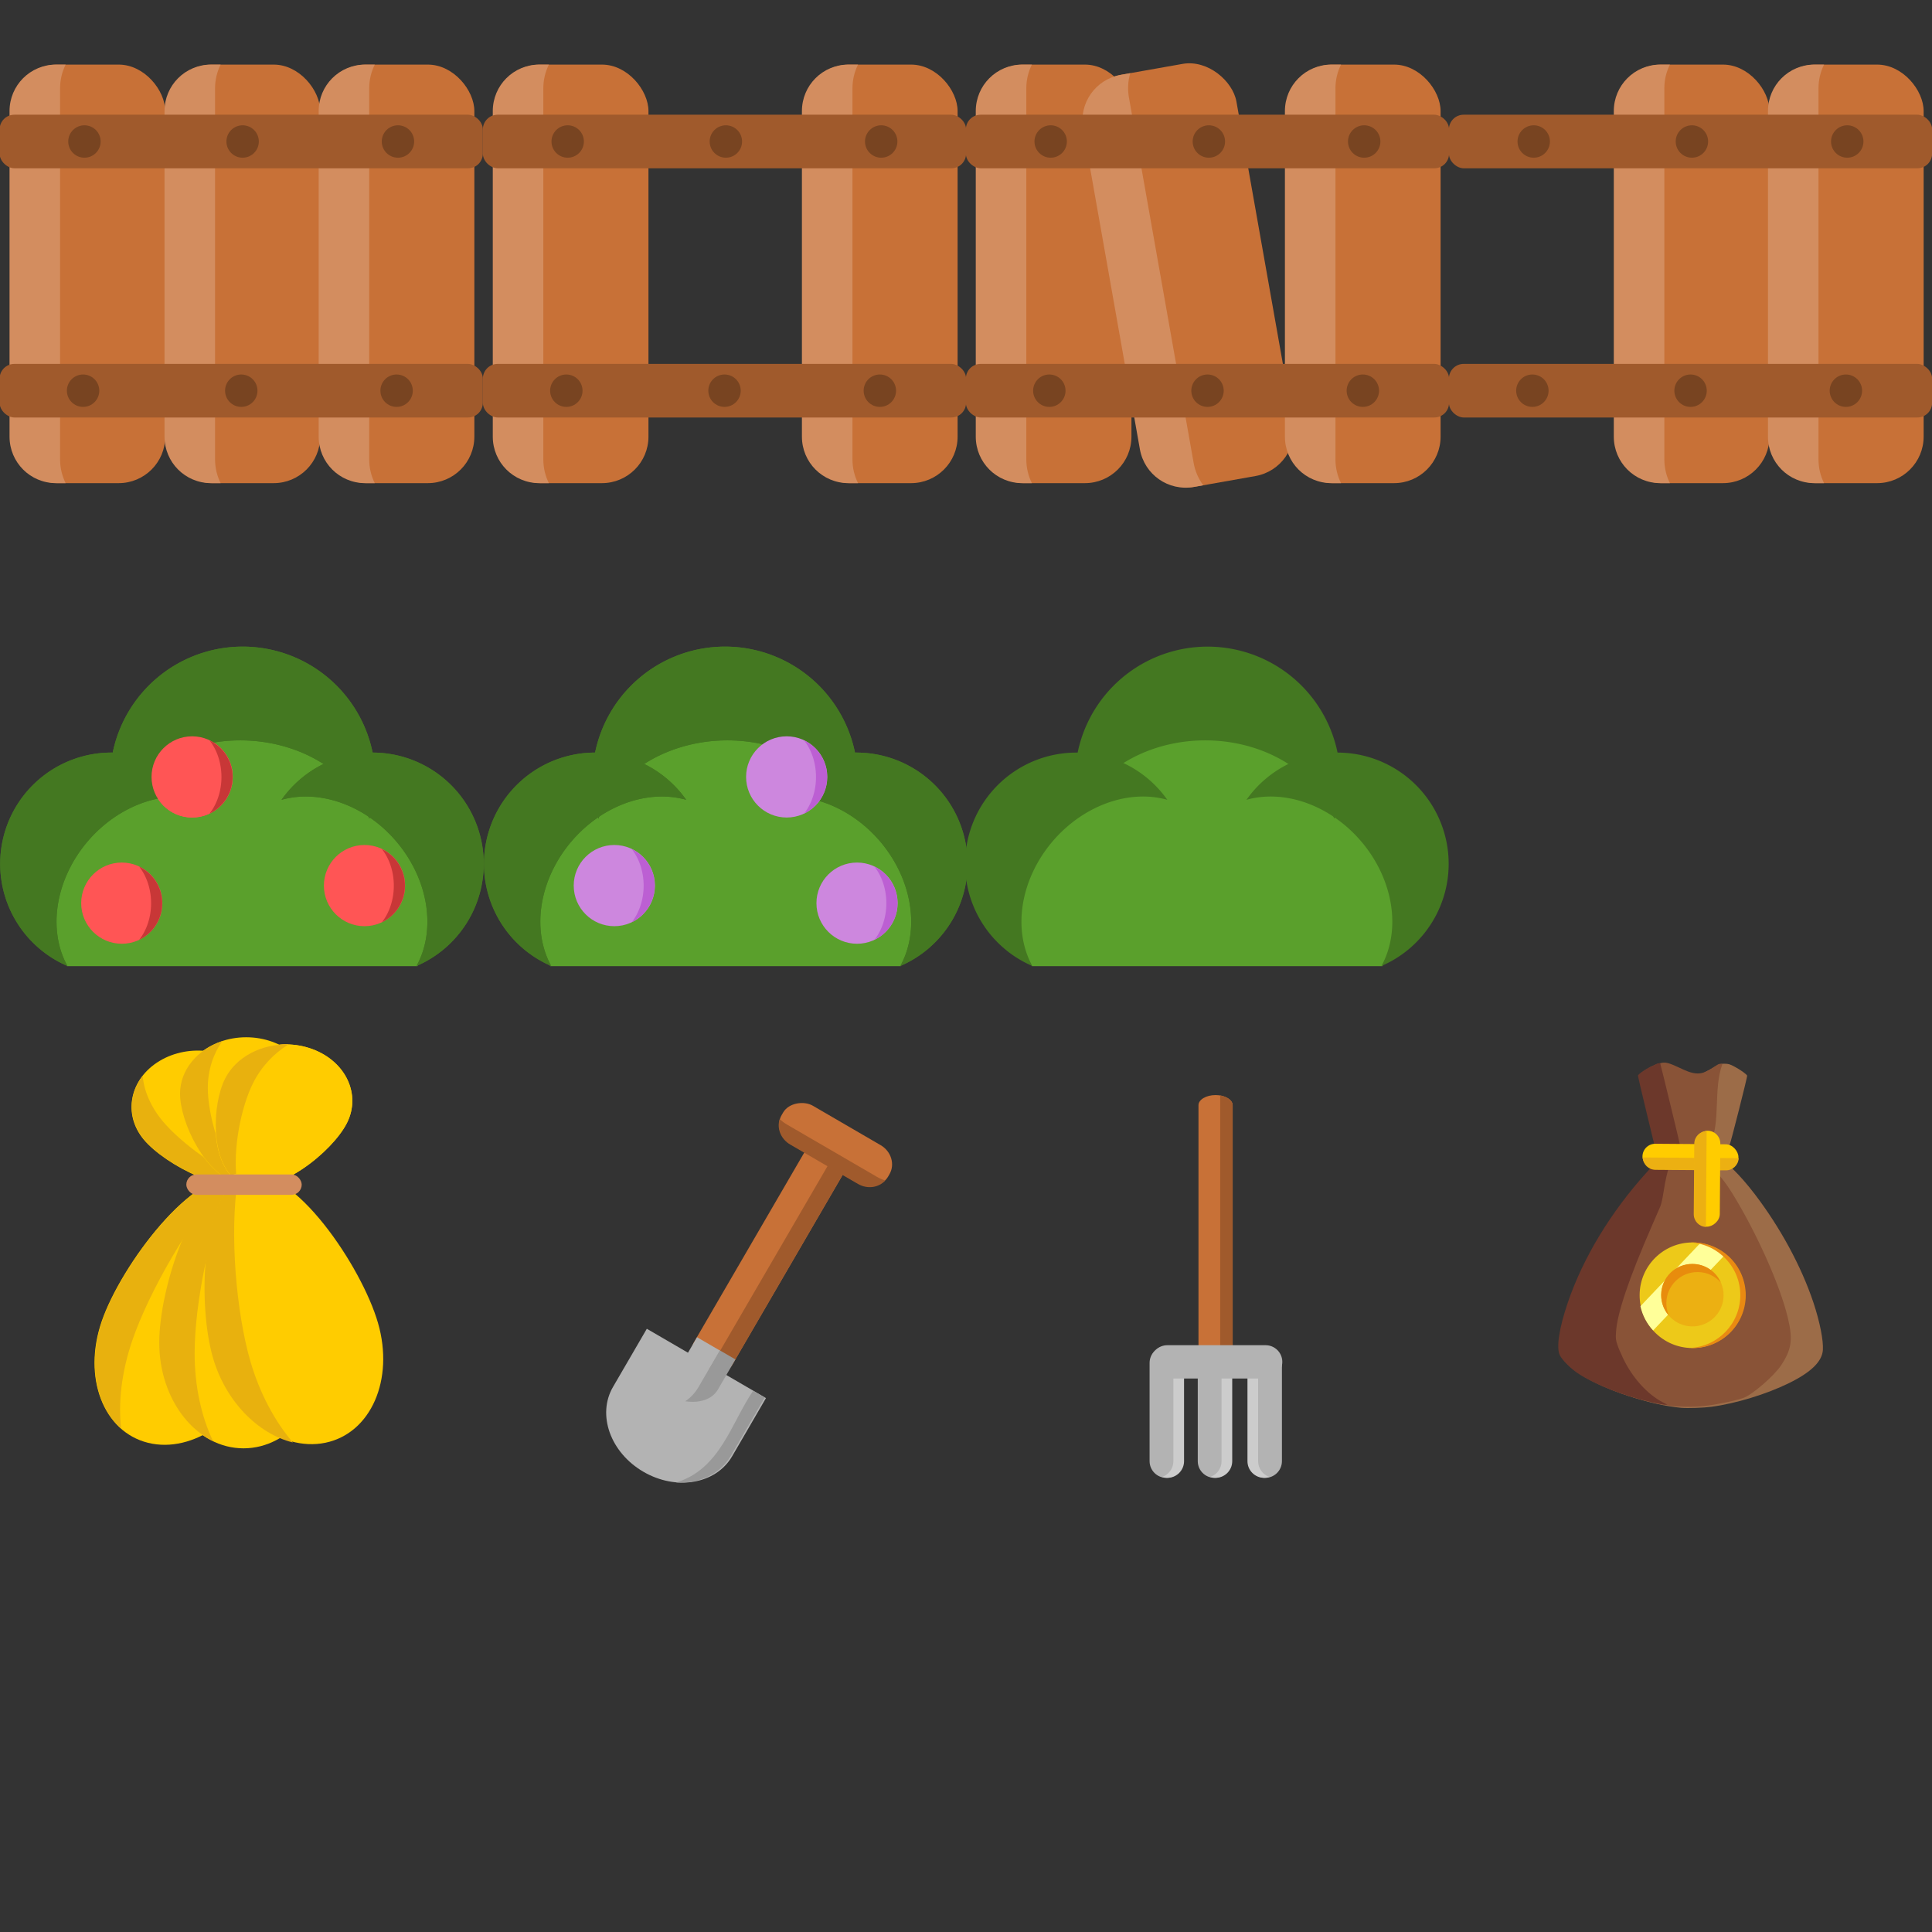 <?xml version="1.0" encoding="UTF-8" standalone="no"?>
<svg
   xmlns:dc="http://purl.org/dc/elements/1.1/"
   xmlns:cc="http://creativecommons.org/ns#"
   xmlns:rdf="http://www.w3.org/1999/02/22-rdf-syntax-ns#"
   xmlns:svg="http://www.w3.org/2000/svg"
   xmlns="http://www.w3.org/2000/svg"
   xmlns:sodipodi="http://sodipodi.sourceforge.net/DTD/sodipodi-0.dtd"
   xmlns:inkscape="http://www.inkscape.org/namespaces/inkscape"
   width="1024"
   height="1024"
   viewBox="0 0 270.933 270.933"
   version="1.1"
   id="svg3565"
   inkscape:version="1.0.1 (3bc2e813f5, 2020-09-07)"
   sodipodi:docname="декор.svg"
   inkscape:export-filename="C:\Users\Kolobok\Desktop\проекты\Рыцарь\knightframes.png"
   inkscape:export-xdpi="96.00001"
   inkscape:export-ydpi="96.00001">
  <rect x="0" y="0" width="270.933" height="270.933" fill="#333333" stroke="none"/>
  <title
     id="title4661">Тайл размером 256x256</title>
  <defs
     id="defs3559" />
  <sodipodi:namedview
     id="base"
     pagecolor="#ffffff"
     bordercolor="#666666"
     borderopacity="1.0"
     inkscape:pageopacity="0.0"
     inkscape:pageshadow="2"
     inkscape:zoom="0.69999999"
     inkscape:cx="170.79773"
     inkscape:cy="441.79408"
     inkscape:document-units="mm"
     inkscape:current-layer="layer1"
     showgrid="true"
     units="px"
     width="256px"
     inkscape:snap-global="false"
     inkscape:document-rotation="0"
     inkscape:window-width="1920"
     inkscape:window-height="1017"
     inkscape:window-x="-8"
     inkscape:window-y="-8"
     inkscape:window-maximized="1">
    <inkscape:grid
       type="xygrid"
       id="grid5244"
       units="px"
       spacingx="67.733"
       spacingy="67.733"
       empspacing="1" />
    <inkscape:grid
       type="xygrid"
       id="grid8949"
       color="#e33fff"
       opacity="0.125"
       empcolor="#e33fff"
       empopacity="0.251"
       units="px"
       spacingx="33.867"
       spacingy="33.867"
       empspacing="8" />
  </sodipodi:namedview>
  <g
     inkscape:label="Layer 1"
     inkscape:groupmode="layer"
     id="layer1"
     transform="translate(0,-26.067)">
    <path
       id="path1448"
       style="fill:#ffcc00;fill-opacity:1;stroke-width:0.068"
       d="m 35.358,176.734 c 2.972,3.564 5.25,12.424 1.052,14.947 -4.198,2.523 -13.283,-2.244 -16.255,-5.809 -2.972,-3.564 -1.978,-8.5 2.22,-11.023 4.198,-2.523 10.011,-1.68 12.983,1.885 z"
       sodipodi:nodetypes="sssss" />
    <path
       id="path1450"
       style="fill:#e8b10e;fill-opacity:1;stroke-width:0.068"
       d="m 20.004,176.937 c -2.045,2.64 -2.099,6.182 0.181,8.917 2.749,3.297 10.725,7.621 15.23,6.257 -4.663,-1.809 -10.065,-5.781 -12.598,-8.819 -1.69,-2.027 -2.623,-4.262 -2.813,-6.355 z" />
    <g
       id="g940">
      <rect
         style="fill:#c87137;stroke-width:0.289"
         id="rect833"
         width="21.691"
         height="58.694"
         x="1.478"
         y="35.126"
         ry="6.522" />
      <path
         id="rect848"
         style="fill:#d38d5f;stroke-width:0.289"
         d="m 7.858,35.126 c -3.613,0 -6.521,2.908 -6.521,6.521 V 87.298 c 0,3.613 2.908,6.522 6.521,6.522 H 9.204 C 8.706,92.82 8.425,91.692 8.425,90.496 V 38.449 c 0,-1.197 0.281,-2.324 0.779,-3.323 z" />
    </g>
    <g
       id="g936">
      <rect
         style="fill:#c87137;stroke-width:0.289"
         id="rect855"
         width="21.691"
         height="58.694"
         x="23.212"
         y="35.126"
         ry="6.522" />
      <path
         id="path857"
         style="fill:#d38d5f;stroke-width:0.289"
         d="m 29.592,35.126 c -3.613,0 -6.521,2.908 -6.521,6.521 V 87.298 c 0,3.613 2.908,6.522 6.521,6.522 H 30.938 C 30.44,92.82 30.159,91.692 30.159,90.496 V 38.449 c 0,-1.197 0.281,-2.324 0.779,-3.323 z" />
    </g>
    <g
       id="g932">
      <rect
         style="fill:#c87137;stroke-width:0.289"
         id="rect859"
         width="21.691"
         height="58.694"
         x="44.83"
         y="35.126"
         ry="6.522" />
      <path
         id="path861"
         style="fill:#d38d5f;stroke-width:0.289"
         d="m 51.21,35.126 c -3.613,0 -6.521,2.908 -6.521,6.521 V 87.298 c 0,3.613 2.908,6.522 6.521,6.522 h 1.346 C 52.058,92.82 51.777,91.692 51.777,90.496 V 38.449 c 0,-1.197 0.281,-2.324 0.779,-3.323 z" />
    </g>
    <g
       id="g928">
      <rect
         style="fill:#a05a2c;stroke-width:0.183"
         id="rect833-5"
         width="7.517"
         height="67.765"
         x="42.152"
         y="-0.054"
         ry="2.072"
         transform="matrix(0,1,1,0,0,0)" />
      <rect
         style="fill:#a05a2c;stroke-width:0.183"
         id="rect895"
         width="7.517"
         height="67.765"
         x="77.097"
         y="-0.054"
         ry="2.072"
         transform="matrix(0,1,1,0,0,0)" />
    </g>
    <g
       id="g924">
      <circle
         style="fill:#784421;stroke-width:0.265"
         id="path897"
         cx="11.841"
         cy="45.91"
         r="2.272" />
      <circle
         style="fill:#784421;stroke-width:0.265"
         id="circle908"
         cx="11.652"
         cy="80.856"
         r="2.272" />
      <circle
         style="fill:#784421;stroke-width:0.265"
         id="circle910"
         cx="34.024"
         cy="45.91"
         r="2.272" />
      <circle
         style="fill:#784421;stroke-width:0.265"
         id="circle912"
         cx="33.835"
         cy="80.856"
         r="2.272" />
      <circle
         style="fill:#784421;stroke-width:0.265"
         id="circle914"
         cx="55.807"
         cy="45.91"
         r="2.272" />
      <circle
         style="fill:#784421;stroke-width:0.265"
         id="circle916"
         cx="55.618"
         cy="80.856"
         r="2.272" />
    </g>
    <g
       id="g946"
       transform="translate(67.768)">
      <rect
         style="fill:#c87137;stroke-width:0.289"
         id="rect942"
         width="21.691"
         height="58.694"
         x="1.478"
         y="35.126"
         ry="6.522" />
      <path
         id="path944"
         style="fill:#d38d5f;stroke-width:0.289"
         d="m 7.858,35.126 c -3.613,0 -6.521,2.908 -6.521,6.521 V 87.298 c 0,3.613 2.908,6.522 6.521,6.522 H 9.204 C 8.706,92.82 8.425,91.692 8.425,90.496 V 38.449 c 0,-1.197 0.281,-2.324 0.779,-3.323 z" />
    </g>
    <g
       id="g958"
       transform="translate(67.768)">
      <rect
         style="fill:#c87137;stroke-width:0.289"
         id="rect954"
         width="21.691"
         height="58.694"
         x="44.83"
         y="35.126"
         ry="6.522" />
      <path
         id="path956"
         style="fill:#d38d5f;stroke-width:0.289"
         d="m 51.21,35.126 c -3.613,0 -6.521,2.908 -6.521,6.521 V 87.298 c 0,3.613 2.908,6.522 6.521,6.522 h 1.346 C 52.058,92.82 51.777,91.692 51.777,90.496 V 38.449 c 0,-1.197 0.281,-2.324 0.779,-3.323 z" />
    </g>
    <g
       id="g964"
       transform="translate(67.768)">
      <rect
         style="fill:#a05a2c;stroke-width:0.183"
         id="rect960"
         width="7.517"
         height="67.765"
         x="42.152"
         y="-0.054"
         ry="2.072"
         transform="matrix(0,1,1,0,0,0)" />
      <rect
         style="fill:#a05a2c;stroke-width:0.183"
         id="rect962"
         width="7.517"
         height="67.765"
         x="77.097"
         y="-0.054"
         ry="2.072"
         transform="matrix(0,1,1,0,0,0)" />
    </g>
    <g
       id="g978"
       transform="translate(67.768)">
      <circle
         style="fill:#784421;stroke-width:0.265"
         id="circle966"
         cx="11.841"
         cy="45.91"
         r="2.272" />
      <circle
         style="fill:#784421;stroke-width:0.265"
         id="circle968"
         cx="11.652"
         cy="80.856"
         r="2.272" />
      <circle
         style="fill:#784421;stroke-width:0.265"
         id="circle970"
         cx="34.024"
         cy="45.91"
         r="2.272" />
      <circle
         style="fill:#784421;stroke-width:0.265"
         id="circle972"
         cx="33.835"
         cy="80.856"
         r="2.272" />
      <circle
         style="fill:#784421;stroke-width:0.265"
         id="circle974"
         cx="55.807"
         cy="45.91"
         r="2.272" />
      <circle
         style="fill:#784421;stroke-width:0.265"
         id="circle976"
         cx="55.618"
         cy="80.856"
         r="2.272" />
    </g>
    <g
       id="g984"
       transform="translate(135.5)">
      <rect
         style="fill:#c87137;stroke-width:0.289"
         id="rect980"
         width="21.691"
         height="58.694"
         x="1.478"
         y="35.126"
         ry="6.522" />
      <path
         id="path982"
         style="fill:#d38d5f;stroke-width:0.289"
         d="m 7.858,35.126 c -3.613,0 -6.521,2.908 -6.521,6.521 V 87.298 c 0,3.613 2.908,6.522 6.521,6.522 H 9.204 C 8.706,92.82 8.425,91.692 8.425,90.496 V 38.449 c 0,-1.197 0.281,-2.324 0.779,-3.323 z" />
    </g>
    <g
       id="g990"
       transform="rotate(-10.042,101.548,-690.238)"
       inkscape:transform-center-x="2.6808495"
       inkscape:transform-center-y="-16.223019">
      <rect
         style="fill:#c87137;stroke-width:0.289"
         id="rect986"
         width="21.691"
         height="58.694"
         x="23.212"
         y="35.126"
         ry="6.522" />
      <path
         id="path988"
         style="fill:#d38d5f;stroke-width:0.289"
         d="m 29.592,35.126 c -3.613,0 -6.521,2.908 -6.521,6.521 V 87.298 c 0,3.613 2.908,6.522 6.521,6.522 H 30.938 C 30.44,92.82 30.159,91.692 30.159,90.496 V 38.449 c 0,-1.197 0.281,-2.324 0.779,-3.323 z" />
    </g>
    <g
       id="g996"
       transform="translate(135.5)">
      <rect
         style="fill:#c87137;stroke-width:0.289"
         id="rect992"
         width="21.691"
         height="58.694"
         x="44.83"
         y="35.126"
         ry="6.522" />
      <path
         id="path994"
         style="fill:#d38d5f;stroke-width:0.289"
         d="m 51.21,35.126 c -3.613,0 -6.521,2.908 -6.521,6.521 V 87.298 c 0,3.613 2.908,6.522 6.521,6.522 h 1.346 C 52.058,92.82 51.777,91.692 51.777,90.496 V 38.449 c 0,-1.197 0.281,-2.324 0.779,-3.323 z" />
    </g>
    <g
       id="g1002"
       transform="translate(135.5)">
      <rect
         style="fill:#a05a2c;stroke-width:0.183"
         id="rect998"
         width="7.517"
         height="67.765"
         x="42.152"
         y="-0.054"
         ry="2.072"
         transform="matrix(0,1,1,0,0,0)" />
      <rect
         style="fill:#a05a2c;stroke-width:0.183"
         id="rect1000"
         width="7.517"
         height="67.765"
         x="77.097"
         y="-0.054"
         ry="2.072"
         transform="matrix(0,1,1,0,0,0)" />
    </g>
    <g
       id="g1016"
       transform="translate(135.5)">
      <circle
         style="fill:#784421;stroke-width:0.265"
         id="circle1004"
         cx="11.841"
         cy="45.91"
         r="2.272" />
      <circle
         style="fill:#784421;stroke-width:0.265"
         id="circle1006"
         cx="11.652"
         cy="80.856"
         r="2.272" />
      <circle
         style="fill:#784421;stroke-width:0.265"
         id="circle1008"
         cx="34.024"
         cy="45.91"
         r="2.272" />
      <circle
         style="fill:#784421;stroke-width:0.265"
         id="circle1010"
         cx="33.835"
         cy="80.856"
         r="2.272" />
      <circle
         style="fill:#784421;stroke-width:0.265"
         id="circle1012"
         cx="55.807"
         cy="45.91"
         r="2.272" />
      <circle
         style="fill:#784421;stroke-width:0.265"
         id="circle1014"
         cx="55.618"
         cy="80.856"
         r="2.272" />
    </g>
    <g
       id="g1028"
       transform="translate(203.24)">
      <rect
         style="fill:#c87137;stroke-width:0.289"
         id="rect1024"
         width="21.691"
         height="58.694"
         x="23.212"
         y="35.126"
         ry="6.522" />
      <path
         id="path1026"
         style="fill:#d38d5f;stroke-width:0.289"
         d="m 29.592,35.126 c -3.613,0 -6.521,2.908 -6.521,6.521 V 87.298 c 0,3.613 2.908,6.522 6.521,6.522 H 30.938 C 30.44,92.82 30.159,91.692 30.159,90.496 V 38.449 c 0,-1.197 0.281,-2.324 0.779,-3.323 z" />
    </g>
    <g
       id="g1034"
       transform="translate(203.24)">
      <rect
         style="fill:#c87137;stroke-width:0.289"
         id="rect1030"
         width="21.691"
         height="58.694"
         x="44.83"
         y="35.126"
         ry="6.522" />
      <path
         id="path1032"
         style="fill:#d38d5f;stroke-width:0.289"
         d="m 51.21,35.126 c -3.613,0 -6.521,2.908 -6.521,6.521 V 87.298 c 0,3.613 2.908,6.522 6.521,6.522 h 1.346 C 52.058,92.82 51.777,91.692 51.777,90.496 V 38.449 c 0,-1.197 0.281,-2.324 0.779,-3.323 z" />
    </g>
    <g
       id="g1040"
       transform="translate(203.24)">
      <rect
         style="fill:#a05a2c;stroke-width:0.183"
         id="rect1036"
         width="7.517"
         height="67.765"
         x="42.152"
         y="-0.054"
         ry="2.072"
         transform="matrix(0,1,1,0,0,0)" />
      <rect
         style="fill:#a05a2c;stroke-width:0.183"
         id="rect1038"
         width="7.517"
         height="67.765"
         x="77.097"
         y="-0.054"
         ry="2.072"
         transform="matrix(0,1,1,0,0,0)" />
    </g>
    <g
       id="g1054"
       transform="translate(203.24)">
      <circle
         style="fill:#784421;stroke-width:0.265"
         id="circle1042"
         cx="11.841"
         cy="45.91"
         r="2.272" />
      <circle
         style="fill:#784421;stroke-width:0.265"
         id="circle1044"
         cx="11.652"
         cy="80.856"
         r="2.272" />
      <circle
         style="fill:#784421;stroke-width:0.265"
         id="circle1046"
         cx="34.024"
         cy="45.91"
         r="2.272" />
      <circle
         style="fill:#784421;stroke-width:0.265"
         id="circle1048"
         cx="33.835"
         cy="80.856"
         r="2.272" />
      <circle
         style="fill:#784421;stroke-width:0.265"
         id="circle1050"
         cx="55.807"
         cy="45.91"
         r="2.272" />
      <circle
         style="fill:#784421;stroke-width:0.265"
         id="circle1052"
         cx="55.618"
         cy="80.856"
         r="2.272" />
    </g>
    <path
       id="path1118"
       style="fill:#5aa02c;stroke-width:0.386"
       d="m 33.872,129.583 a 27.117,22.465 0 0 0 -27.019,22.465 27.117,22.465 0 0 0 2.547,9.505 h 49.14 a 27.117,22.465 0 0 0 2.547,-9.505 27.117,22.465 0 0 0 -27.117,-22.465 27.117,22.465 0 0 0 -0.097,0 z" />
    <path
       id="path1081"
       style="fill:#447821;stroke-width:0.221"
       d="m 34.032,116.746 a 18.604,18.604 0 0 0 -18.604,18.604 18.604,18.604 0 0 0 0.574,4.583 18.938,15.596 0 0 1 17.696,-10.041 18.938,15.596 0 0 1 18.095,10.994 18.604,18.604 0 0 0 0.843,-5.536 18.604,18.604 0 0 0 -18.604,-18.604 z" />
    <path
       id="path1081-2-2"
       style="fill:#447821;stroke-width:0.185"
       d="m 3.782,137.05 a 15.599,15.599 0 0 1 21.996,-1.687 15.599,15.599 0 0 1 2.604,2.866 13.077,15.879 40.614 0 0 -16.05,5.783 13.077,15.879 40.614 0 0 -2.879,17.519 15.599,15.599 0 0 1 -3.984,-2.485 15.599,15.599 0 0 1 -1.687,-21.996 z" />
    <path
       id="path1140"
       style="fill:#447821;stroke-width:0.185"
       d="m 64.079,137.05 a 15.599,15.599 0 0 0 -21.996,-1.687 15.599,15.599 0 0 0 -2.604,2.866 15.879,13.077 49.386 0 1 16.05,5.783 15.879,13.077 49.386 0 1 2.879,17.519 15.599,15.599 0 0 0 3.984,-2.485 15.599,15.599 0 0 0 1.687,-21.996 z" />
    <g
       id="g1177-2"
       transform="matrix(0.515,0,0,0.515,123.008,126.947)">
      <circle
         style="fill:#ff5555;stroke-width:0.265"
         id="path1142-7-3"
         cx="-186.531"
         cy="15.672"
         r="11.056" />
      <path
         id="path1142-0"
         style="fill:#c83737;stroke-width:0.265"
         d="m -181.795,5.722 a 11.056,14.08 0 0 1 3.247,9.966 11.056,14.08 0 0 1 -3.246,9.966 11.056,11.056 0 0 0 6.27,-9.966 11.056,11.056 0 0 0 -6.27,-9.966 z" />
    </g>
    <g
       id="g1177-2-7"
       transform="matrix(0.515,0,0,0.515,147.179,142.186)">
      <circle
         style="fill:#ff5555;stroke-width:0.265"
         id="path1142-7-3-2"
         cx="-186.531"
         cy="15.672"
         r="11.056" />
      <path
         id="path1142-0-2"
         style="fill:#c83737;stroke-width:0.265"
         d="m -181.795,5.722 a 11.056,14.08 0 0 1 3.247,9.966 11.056,14.08 0 0 1 -3.246,9.966 11.056,11.056 0 0 0 6.27,-9.966 11.056,11.056 0 0 0 -6.27,-9.966 z" />
    </g>
    <g
       id="g1177-2-7-2"
       transform="matrix(0.515,0,0,0.515,113.142,144.649)">
      <circle
         style="fill:#ff5555;stroke-width:0.265"
         id="path1142-7-3-2-7"
         cx="-186.531"
         cy="15.672"
         r="11.056" />
      <path
         id="path1142-0-2-7"
         style="fill:#c83737;stroke-width:0.265"
         d="m -181.795,5.722 a 11.056,14.08 0 0 1 3.247,9.966 11.056,14.08 0 0 1 -3.246,9.966 11.056,11.056 0 0 0 6.27,-9.966 11.056,11.056 0 0 0 -6.27,-9.966 z" />
    </g>
    <path
       id="path1252"
       style="fill:#447821;stroke-width:0.221"
       d="m 34.032,116.746 a 18.604,18.604 0 0 0 -18.604,18.604 18.604,18.604 0 0 0 0.574,4.583 18.938,15.596 0 0 1 17.696,-10.041 18.938,15.596 0 0 1 18.095,10.994 18.604,18.604 0 0 0 0.843,-5.536 18.604,18.604 0 0 0 -18.604,-18.604 z" />
    <path
       id="path1254"
       style="fill:#447821;stroke-width:0.185"
       d="m 3.782,137.05 a 15.599,15.599 0 0 1 21.996,-1.687 15.599,15.599 0 0 1 2.604,2.866 13.077,15.879 40.614 0 0 -16.05,5.783 13.077,15.879 40.614 0 0 -2.879,17.519 15.599,15.599 0 0 1 -3.984,-2.485 15.599,15.599 0 0 1 -1.687,-21.996 z" />
    <path
       id="path1256"
       style="fill:#447821;stroke-width:0.185"
       d="m 64.079,137.05 a 15.599,15.599 0 0 0 -21.996,-1.687 15.599,15.599 0 0 0 -2.604,2.866 15.879,13.077 49.386 0 1 16.05,5.783 15.879,13.077 49.386 0 1 2.879,17.519 15.599,15.599 0 0 0 3.984,-2.485 15.599,15.599 0 0 0 1.687,-21.996 z" />
    <g
       id="g1262"
       transform="matrix(0.515,0,0,0.515,123.008,126.947)">
      <circle
         style="fill:#ff5555;stroke-width:0.265"
         id="circle1258"
         cx="-186.531"
         cy="15.672"
         r="11.056" />
      <path
         id="path1260"
         style="fill:#c83737;stroke-width:0.265"
         d="m -181.795,5.722 a 11.056,14.08 0 0 1 3.247,9.966 11.056,14.08 0 0 1 -3.246,9.966 11.056,11.056 0 0 0 6.27,-9.966 11.056,11.056 0 0 0 -6.27,-9.966 z" />
    </g>
    <path
       id="path1264"
       style="fill:#5aa02c;stroke-width:0.386"
       d="m 169.188,129.583 a 27.117,22.465 0 0 0 -27.019,22.465 27.117,22.465 0 0 0 2.547,9.505 h 49.14 a 27.117,22.465 0 0 0 2.547,-9.505 27.117,22.465 0 0 0 -27.117,-22.465 27.117,22.465 0 0 0 -0.097,0 z" />
    <path
       id="path1266"
       style="fill:#447821;stroke-width:0.221"
       d="m 169.347,116.746 a 18.604,18.604 0 0 0 -18.604,18.604 18.604,18.604 0 0 0 0.574,4.583 18.938,15.596 0 0 1 17.696,-10.041 18.938,15.596 0 0 1 18.095,10.994 18.604,18.604 0 0 0 0.843,-5.536 18.604,18.604 0 0 0 -18.604,-18.604 z" />
    <path
       id="path1268"
       style="fill:#447821;stroke-width:0.185"
       d="m 139.097,137.05 a 15.599,15.599 0 0 1 21.996,-1.687 15.599,15.599 0 0 1 2.604,2.866 13.077,15.879 40.614 0 0 -16.05,5.783 13.077,15.879 40.614 0 0 -2.879,17.519 15.599,15.599 0 0 1 -3.984,-2.485 15.599,15.599 0 0 1 -1.687,-21.996 z" />
    <path
       id="path1270"
       style="fill:#447821;stroke-width:0.185"
       d="m 199.395,137.05 a 15.599,15.599 0 0 0 -21.996,-1.687 15.599,15.599 0 0 0 -2.604,2.866 15.879,13.077 49.386 0 1 16.05,5.783 15.879,13.077 49.386 0 1 2.879,17.519 15.599,15.599 0 0 0 3.984,-2.485 15.599,15.599 0 0 0 1.687,-21.996 z" />
    <path
       id="path1383"
       style="fill:#5aa02c;stroke-width:0.386"
       d="m 101.835,129.583 a 27.117,22.465 0 0 1 27.019,22.465 27.117,22.465 0 0 1 -2.547,9.505 H 77.168 a 27.117,22.465 0 0 1 -2.547,-9.505 27.117,22.465 0 0 1 27.117,-22.465 27.117,22.465 0 0 1 0.097,0 z" />
    <path
       id="path1385"
       style="fill:#447821;stroke-width:0.221"
       d="m 101.676,116.746 a 18.604,18.604 0 0 1 18.604,18.604 18.604,18.604 0 0 1 -0.574,4.583 18.938,15.596 0 0 0 -17.696,-10.041 18.938,15.596 0 0 0 -18.095,10.994 18.604,18.604 0 0 1 -0.843,-5.536 18.604,18.604 0 0 1 18.604,-18.604 z" />
    <path
       id="path1387"
       style="fill:#447821;stroke-width:0.185"
       d="m 131.926,137.05 a 15.599,15.599 0 0 0 -21.996,-1.687 15.599,15.599 0 0 0 -2.604,2.866 15.879,13.077 49.386 0 1 16.05,5.783 15.879,13.077 49.386 0 1 2.879,17.519 15.599,15.599 0 0 0 3.984,-2.485 15.599,15.599 0 0 0 1.687,-21.996 z" />
    <path
       id="path1389"
       style="fill:#447821;stroke-width:0.185"
       d="m 71.628,137.05 a 15.599,15.599 0 0 1 21.996,-1.687 15.599,15.599 0 0 1 2.604,2.866 13.077,15.879 40.614 0 0 -16.05,5.783 13.077,15.879 40.614 0 0 -2.879,17.519 15.599,15.599 0 0 1 -3.984,-2.485 15.599,15.599 0 0 1 -1.687,-21.996 z" />
    <g
       id="g1401"
       transform="matrix(0.515,0,0,0.515,182.213,142.186)">
      <circle
         style="fill:#cd87de;fill-opacity:1;stroke-width:0.265"
         id="circle1397"
         cx="-186.531"
         cy="15.672"
         r="11.056" />
      <path
         id="path1399"
         style="fill:#bc5fd3;fill-opacity:1;stroke-width:0.265"
         d="m -181.795,5.722 a 11.056,14.08 0 0 1 3.247,9.966 11.056,14.08 0 0 1 -3.246,9.966 11.056,11.056 0 0 0 6.27,-9.966 11.056,11.056 0 0 0 -6.27,-9.966 z" />
    </g>
    <g
       id="g1407"
       transform="matrix(0.515,0,0,0.515,216.25,144.649)">
      <circle
         style="fill:#cd87de;fill-opacity:1;stroke-width:0.265"
         id="circle1403"
         cx="-186.531"
         cy="15.672"
         r="11.056" />
      <path
         id="path1405"
         style="fill:#bc5fd3;fill-opacity:1;stroke-width:0.265"
         d="m -181.795,5.722 a 11.056,14.08 0 0 1 3.247,9.966 11.056,14.08 0 0 1 -3.246,9.966 11.056,11.056 0 0 0 6.27,-9.966 11.056,11.056 0 0 0 -6.27,-9.966 z" />
    </g>
    <path
       id="path1409"
       style="fill:#447821;stroke-width:0.221"
       d="m 101.676,116.746 a 18.604,18.604 0 0 1 18.604,18.604 18.604,18.604 0 0 1 -0.574,4.583 18.938,15.596 0 0 0 -17.696,-10.041 18.938,15.596 0 0 0 -18.095,10.994 18.604,18.604 0 0 1 -0.843,-5.536 18.604,18.604 0 0 1 18.604,-18.604 z" />
    <path
       id="path1411"
       style="fill:#447821;stroke-width:0.185"
       d="m 131.926,137.05 a 15.599,15.599 0 0 0 -21.996,-1.687 15.599,15.599 0 0 0 -2.604,2.866 15.879,13.077 49.386 0 1 16.05,5.783 15.879,13.077 49.386 0 1 2.879,17.519 15.599,15.599 0 0 0 3.984,-2.485 15.599,15.599 0 0 0 1.687,-21.996 z" />
    <path
       id="path1413"
       style="fill:#447821;stroke-width:0.185"
       d="m 71.628,137.05 a 15.599,15.599 0 0 1 21.996,-1.687 15.599,15.599 0 0 1 2.604,2.866 13.077,15.879 40.614 0 0 -16.05,5.783 13.077,15.879 40.614 0 0 -2.879,17.519 15.599,15.599 0 0 1 -3.984,-2.485 15.599,15.599 0 0 1 -1.687,-21.996 z" />
    <g
       id="g1395"
       transform="matrix(0.515,0,0,0.515,206.384,126.947)">
      <circle
         style="fill:#cd87de;fill-opacity:1;stroke-width:0.265"
         id="circle1391"
         cx="-186.531"
         cy="15.672"
         r="11.056" />
      <path
         id="path1393"
         style="fill:#bc5fd3;fill-opacity:1;stroke-width:0.265"
         d="m -181.795,5.722 a 11.056,14.08 0 0 1 3.247,9.966 11.056,14.08 0 0 1 -3.246,9.966 11.056,11.056 0 0 0 6.27,-9.966 11.056,11.056 0 0 0 -6.27,-9.966 z" />
    </g>
    <path
       id="path1421"
       style="fill:#ffcc00;fill-opacity:1;stroke-width:0.068"
       d="m 43.841,179.435 c 0,4.367 -4.17,12.715 -9.314,12.715 -5.144,0 -9.314,-8.348 -9.314,-12.715 0,-4.367 4.17,-7.908 9.314,-7.908 5.144,0 9.314,3.54 9.314,7.908 z"
       sodipodi:nodetypes="sssss" />
    <path
       id="path1439"
       style="fill:#e8b10e;fill-opacity:1;stroke-width:0.068"
       d="m 31.171,172.069 c -3.466,1.152 -5.921,4.016 -5.921,7.366 0,4.039 3.567,11.482 8.172,12.578 -2.575,-3.764 -4.28,-9.656 -4.28,-13.378 0,-2.483 0.759,-4.765 2.029,-6.567 z" />
    <path
       id="path1444"
       style="fill:#ffcc00;fill-opacity:1;stroke-width:0.068"
       d="m 48.646,183.566 c -2.034,4.011 -9.751,10.28 -14.476,8.553 -4.725,-1.727 -4.668,-10.794 -2.634,-14.806 2.034,-4.011 7.513,-5.864 12.237,-4.137 4.725,1.727 6.906,6.378 4.873,10.39 z"
       sodipodi:nodetypes="sssss" />
    <path
       id="path1446"
       style="fill:#ff9955;fill-opacity:1;stroke-width:0.068"
       d="m 40.439,172.547 c -3.72,-0.105 -7.308,1.701 -8.868,4.779 -1.881,3.71 -2.07,11.744 1.649,14.296 -0.612,-4.322 0.565,-10.306 2.298,-13.725 1.156,-2.281 2.916,-4.122 4.921,-5.35 z" />
    <path
       id="path1452"
       style="fill:#ffcc00;fill-opacity:1;stroke-width:0.068"
       d="m 48.646,183.566 c -2.034,4.011 -9.751,10.28 -14.476,8.553 -4.725,-1.727 -4.668,-10.794 -2.634,-14.806 2.034,-4.011 7.513,-5.864 12.237,-4.137 4.725,1.727 6.906,6.378 4.873,10.39 z"
       sodipodi:nodetypes="sssss" />
    <path
       id="path1454"
       style="fill:#e8b10e;fill-opacity:1;stroke-width:0.068"
       d="m 40.439,172.547 c -3.72,-0.105 -7.308,1.701 -8.868,4.779 -1.881,3.71 -2.07,11.744 1.649,14.296 -0.612,-4.322 0.565,-10.306 2.298,-13.725 1.156,-2.281 2.916,-4.122 4.921,-5.35 z" />
    <path
       id="path1456"
       style="fill:#ffcc00;fill-opacity:1;stroke-width:0.105"
       d="m 46.019,214.357 c 0,-8.183 -5.313,-23.824 -11.867,-23.824 -6.554,0 -11.867,15.641 -11.867,23.824 0,8.183 5.313,14.816 11.867,14.816 6.554,0 11.867,-6.633 11.867,-14.816 z"
       sodipodi:nodetypes="sssss" />
    <path
       id="path1464"
       style="fill:#ffcc00;fill-opacity:1;stroke-width:0.105"
       d="m 37.046,216.998 c 2.699,-7.855 2.759,-24.134 -3.533,-25.692 -6.292,-1.558 -16.551,12.193 -19.251,20.049 -2.699,7.855 0.213,15.487 6.504,17.045 6.292,1.558 13.58,-3.546 16.279,-11.402 z"
       sodipodi:nodetypes="sssss" />
    <path
       id="path1458"
       style="fill:#e8b10e;fill-opacity:1;stroke-width:0.105"
       d="m 29.877,228.159 c -4.416,-2.158 -7.543,-7.524 -7.543,-13.802 0,-7.568 4.544,-21.513 10.412,-23.567 -3.28,7.053 -5.453,18.091 -5.453,25.066 0,4.653 0.967,8.929 2.585,12.303 z" />
    <path
       id="path1460"
       style="fill:#ffcc00;fill-opacity:1;stroke-width:0.105"
       d="m 53.01,211.596 c -2.298,-7.947 -11.85,-22.062 -18.215,-20.735 -6.365,1.327 -7.132,17.592 -4.834,25.539 2.298,7.947 9.32,13.314 15.685,11.987 6.365,-1.327 9.662,-8.844 7.364,-16.791 z"
       sodipodi:nodetypes="sssss" />
    <path
       id="path1462"
       style="fill:#e8b10e;fill-opacity:1;stroke-width:0.105"
       d="m 41.067,228.349 c -4.895,-1.202 -9.439,-5.78 -11.202,-11.877 -2.125,-7.349 -1.628,-21.812 3.493,-24.995 -1.205,7.514 -0.216,18.674 1.743,25.447 1.306,4.518 3.447,8.475 5.966,11.425 z" />
    <path
       id="path1466"
       style="fill:#e8b10e;fill-opacity:1;stroke-width:0.105"
       d="m 16.997,226.41 c -3.527,-3.122 -4.76,-9.016 -2.689,-15.043 2.496,-7.265 11.459,-19.571 17.769,-20.148 -5.476,5.991 -11.203,16.071 -13.503,22.766 -1.535,4.466 -2.017,8.801 -1.577,12.426 z" />
    <rect
       style="fill:#d38d5f;fill-opacity:1;stroke-width:0.068"
       id="rect1514"
       width="16.182"
       height="2.862"
       x="26.129"
       y="190.762"
       ry="1.431" />
    <g
       id="g1623"
       transform="matrix(0.748,0.435,-0.435,0.748,253.278,138.264)">
      <path
         id="rect1516"
         style="fill:#b3b3b3;fill-opacity:1;stroke-width:0.159"
         d="m -119.334,168.522 c -1.1e-4,0.017 -0.002,0.033 -0.002,0.05 v 10.857 c 0,5.21 4.982,9.405 11.17,9.405 6.188,0 11.17,-4.195 11.17,-9.405 v -10.857 c 0,-0.017 -0.002,-0.033 -0.002,-0.05 z"
         sodipodi:nodetypes="cssssscc" />
      <rect
         style="fill:#c87137;fill-opacity:1;stroke-width:0.247"
         id="rect1518"
         width="7.199"
         height="42.229"
         x="-111.636"
         y="126.844"
         rx="3.367"
         ry="2.403" />
      <path
         id="rect1516-0"
         style="fill:#999999;fill-opacity:1;stroke-width:0.16"
         d="m -99.388,168.553 c -0.468,6.174 1.796,13.7 -3.339,19.125 3.301,-1.651 5.51,-4.705 5.51,-8.217 V 168.553 Z"
         sodipodi:nodetypes="ccscc" />
      <path
         id="rect1564"
         style="fill:#b3b3b3;fill-opacity:1;stroke-width:0.265"
         d="m -111.618,165.615 v 5.682 c 0,1.331 1.505,2.403 3.374,2.403 1.869,0 3.374,-1.072 3.374,-2.403 v -5.682 z" />
      <path
         id="rect1588"
         style="fill:#a05a2c;fill-opacity:1;stroke-width:0.247"
         d="m -107.341,126.869 c 0.045,0.173 0.068,0.352 0.068,0.535 v 41.107 c 0,0.184 -0.023,0.363 -0.068,0.535 1.644,-0.161 2.903,-1.159 2.903,-2.378 v -37.423 c 0,-1.219 -1.26,-2.217 -2.903,-2.378 z" />
      <path
         id="rect1516-0-3"
         style="fill:#999999;fill-opacity:1;stroke-width:0.094"
         d="m -107.348,165.599 v 6.909 c 0,1.088 -0.252,2.117 -0.701,3.037 2.169,-0.859 3.62,-2.447 3.62,-4.273 v -5.673 z" />
      <rect
         style="fill:#c87137;fill-opacity:1;stroke-width:0.169"
         id="rect1518-1"
         width="7.199"
         height="19.928"
         x="123.748"
         y="97.933"
         rx="3.367"
         ry="3.606"
         transform="rotate(90)" />
      <path
         id="rect1518-1-6"
         style="fill:#a05a2c;fill-opacity:1;stroke-width:0.169"
         d="m -117.805,128.32 c 0.327,1.548 1.781,2.708 3.537,2.708 h 12.716 c 1.756,0 3.21,-1.161 3.537,-2.708 -0.469,0.108 -0.969,0.169 -1.49,0.169 H -116.314 c -0.521,0 -1.021,-0.061 -1.49,-0.169 z" />
    </g>
    <path
       class="fil21"
       d="m 168.069,217.98 v -36.93 c 0,-0.779 1.078,-1.416 2.397,-1.416 v 0 c 1.318,0 2.397,0.637 2.397,1.416 v 36.93 c 0,0.779 -1.078,1.416 -2.397,1.416 v 0 c -1.318,0 -2.397,-0.637 -2.397,-1.416 z"
       id="path24956-2"
       style="clip-rule:evenodd;fill:#c87137;fill-opacity:1;fill-rule:evenodd;stroke-width:0.004;image-rendering:optimizeQuality;shape-rendering:geometricPrecision;text-rendering:geometricPrecision" />
    <path
       class="fil22"
       d="m 171.114,179.683 c 1.006,0.179 1.748,0.764 1.748,1.453 v 36.742 c 0,0.72 -0.81,1.326 -1.884,1.475 0.088,-0.157 0.136,-0.325 0.136,-0.5 z"
       id="path24958-7"
       style="clip-rule:evenodd;fill:#a05a2c;fill-opacity:1;fill-rule:evenodd;stroke-width:0.004;image-rendering:optimizeQuality;shape-rendering:geometricPrecision;text-rendering:geometricPrecision" />
    <path
       class="fil63"
       d="m 165.886,217.187 v 13.79 c 0,1.285 -1.051,2.336 -2.337,2.336 v 0 c -1.285,0 -2.337,-1.051 -2.337,-2.336 v -13.79 c 0,-1.285 1.051,-2.336 2.337,-2.336 v 0 c 1.285,0 2.337,1.051 2.337,2.336 z"
       id="path24961-0"
       style="clip-rule:evenodd;fill:#b3b3b3;fill-rule:evenodd;stroke-width:0.004;image-rendering:optimizeQuality;shape-rendering:geometricPrecision;text-rendering:geometricPrecision" />
    <path
       class="fil10"
       d="m 166.046,217.187 v 13.79 c 0,1.285 -1.051,2.336 -2.337,2.336 v 0 c -0.261,0 -0.513,-0.043 -0.748,-0.123 0.921,-0.314 1.589,-1.189 1.589,-2.213 v -13.79 c 0,-1.024 -0.667,-1.899 -1.589,-2.213 0.235,-0.08 0.487,-0.123 0.748,-0.123 v 0 c 1.285,0 2.337,1.051 2.337,2.336 z"
       id="path24963-2"
       style="clip-rule:evenodd;fill:#cccccc;fill-rule:evenodd;stroke-width:0.004;image-rendering:optimizeQuality;shape-rendering:geometricPrecision;text-rendering:geometricPrecision" />
    <path
       class="fil63"
       d="m 172.641,217.187 v 13.79 c 0,1.285 -1.051,2.336 -2.337,2.336 v 0 c -1.285,0 -2.337,-1.051 -2.337,-2.336 v -13.79 c 0,-1.285 1.051,-2.336 2.337,-2.336 v 0 c 1.285,0 2.337,1.051 2.337,2.336 z"
       id="path24968-2"
       style="clip-rule:evenodd;fill:#b3b3b3;fill-rule:evenodd;stroke-width:0.004;image-rendering:optimizeQuality;shape-rendering:geometricPrecision;text-rendering:geometricPrecision" />
    <path
       class="fil10"
       d="m 172.801,217.187 v 13.79 c 0,1.285 -1.051,2.336 -2.337,2.336 v 0 c -0.261,0 -0.513,-0.043 -0.748,-0.123 0.921,-0.314 1.589,-1.189 1.589,-2.213 v -13.79 c 0,-1.024 -0.667,-1.899 -1.589,-2.213 0.235,-0.08 0.487,-0.123 0.748,-0.123 v 0 c 1.285,0 2.337,1.051 2.337,2.336 z"
       id="path24970-2"
       style="clip-rule:evenodd;fill:#cccccc;fill-rule:evenodd;stroke-width:0.004;image-rendering:optimizeQuality;shape-rendering:geometricPrecision;text-rendering:geometricPrecision" />
    <path
       class="fil63"
       d="m 175.098,217.187 v 13.79 c 0,1.285 1.051,2.336 2.336,2.336 v 0 c 1.285,0 2.337,-1.051 2.337,-2.336 v -13.79 c 0,-1.285 -1.051,-2.336 -2.337,-2.336 v 0 c -1.285,0 -2.336,1.051 -2.336,2.336 z"
       id="path24975-1"
       style="clip-rule:evenodd;fill:#b3b3b3;fill-rule:evenodd;stroke-width:0.004;image-rendering:optimizeQuality;shape-rendering:geometricPrecision;text-rendering:geometricPrecision" />
    <path
       class="fil10"
       d="m 174.937,217.187 v 13.79 c 0,1.285 1.051,2.336 2.337,2.336 v 0 c 0.261,0 0.513,-0.043 0.748,-0.123 -0.921,-0.314 -1.589,-1.189 -1.589,-2.213 v -13.79 c 0,-1.024 0.667,-1.899 1.589,-2.213 -0.235,-0.08 -0.486,-0.123 -0.748,-0.123 v 0 c -1.285,0 -2.337,1.051 -2.337,2.336 z"
       id="path24977-4"
       style="clip-rule:evenodd;fill:#cccccc;fill-rule:evenodd;stroke-width:0.004;image-rendering:optimizeQuality;shape-rendering:geometricPrecision;text-rendering:geometricPrecision" />
    <path
       class="fil63"
       d="m 177.487,219.383 h -13.791 c -1.285,0 -2.336,-1.051 -2.336,-2.336 v 0 c 0,-1.285 1.051,-2.336 2.336,-2.336 h 13.791 c 1.285,0 2.337,1.051 2.337,2.336 v 0 c 0,1.285 -1.051,2.336 -2.337,2.336 z"
       id="path24981-9"
       style="clip-rule:evenodd;fill:#b3b3b3;fill-rule:evenodd;stroke-width:0.004;image-rendering:optimizeQuality;shape-rendering:geometricPrecision;text-rendering:geometricPrecision" />
    <g
       id="g1741"
       transform="matrix(0.268,0.002,-0.002,0.268,57.562,436.766)">
      <path
         style="fill:#9c6c48;stroke-width:0.353"
         d="m 659.014,-800.715 c -16.462,-1.348 -40.47,-9.178 -52.399,-17.089 -4.232,-2.807 -8.35,-6.904 -9.689,-9.64 -0.852,-1.742 -1.001,-2.466 -0.975,-4.749 0.192,-16.869 12.24,-46.449 28.615,-70.251 2.864,-4.163 6.756,-9.297 10.589,-14.036 14.238,-16.753 28.461,-38.721 61.445,3.661 13.399,17.277 24.668,37.597 31.149,56.588 3.369,9.872 5.396,19.659 5.113,24.677 -0.34,6.018 -6.073,11.723 -17.558,17.472 -11.86,5.936 -27.73,10.909 -40.591,12.718 -4.078,0.574 -12.414,0.918 -15.699,0.649 z m -13.408,-137.096 c -0.497,-1.394 -8.993,-35.819 -8.993,-36.437 0,-0.41 0.357,-1.074 0.794,-1.474 1.754,-1.607 5.776,-3.997 7.94,-4.717 3.226,-1.073 5.112,-0.794 8.532,1.265 1.466,0.883 3.824,2.178 5.239,2.877 2.3,1.137 2.869,1.272 5.365,1.272 2.495,0 3.065,-0.135 5.365,-1.272 1.415,-0.7 3.834,-2.03 5.376,-2.957 2.601,-1.563 2.97,-1.684 5.115,-1.67 1.968,0.012 2.706,0.215 4.958,1.366 3.121,1.593 6.61,4.037 6.873,4.814 0.179,0.527 -8.273,34.942 -8.984,36.58 l -0.344,0.794 h -18.539 c -14.513,0 -18.574,-0.096 -18.697,-0.441 z"
         id="path1636"
         sodipodi:nodetypes="sssssccsssssssssssssssssscss" />
      <path
         style="fill:#895337;stroke-width:0.353"
         d="m 656.444,-801.437 c -7.97,-0.4 -22.203,-3.867 -33.337,-8.12 -13.892,-5.307 -23.495,-11.542 -26.981,-17.518 -1.725,-2.957 -1.607,-8.19 0.381,-16.984 5.276,-23.334 19.615,-50.45 38.811,-73.73 11.66,-9.547 28.166,-29.045 49.236,4.183 12.641,19.987 25.563,47.916 29.881,65.51 2.778,11.317 2.07,16.424 -3.441,24.85 -3.612,5.522 -15.034,15.528 -19.526,17.103 -4.563,1.601 -14.198,3.658 -20.735,4.427 -4.014,0.472 -8.639,0.562 -14.29,0.279 z M 644.462,-938.177 c -0.072,-0.235 -2.145,-8.493 -4.606,-18.351 -4.353,-17.439 -4.457,-17.943 -3.833,-18.632 0.968,-1.07 5.045,-3.691 6.84,-4.398 0.873,-0.344 1.669,-0.744 1.769,-0.888 2.681,-0.726 4.25,-1.149 6.514,-0.456 6.807,2.083 13.322,7.807 20.137,3.781 1.645,-0.64 5.35,-3.559 6.277,-3.695 0.903,-0.109 1.417,-0.013 1.532,0.286 -4.629,13.112 -0.592,30.482 -5.798,40.692 l -0.621,1.94 -14.039,0.075 c -10.739,0.057 -14.07,-0.026 -14.171,-0.353 z"
         id="path1634"
         sodipodi:nodetypes="ssssccssssssssscscccccsss" />
      <path
         id="path1632"
         style="fill:#6c382b;stroke-width:0.353"
         d="m 646.459,-980.961 c -1.513,0.04 -2.782,0.995 -3.843,1.434 -2.888,1.187 -7.597,4.41 -7.597,5.2 0,0.345 2.004,8.642 4.454,18.439 l 4.453,17.813 h 6.659 c 4.11,0 6.659,-0.132 6.659,-0.346 0,-0.469 -10.483,-42.358 -10.64,-42.515 -0.017,-0.017 -0.068,-0.025 -0.145,-0.025 z m -3.187,53.469 -3.376,3.793 c -18.621,20.917 -32.87,44.856 -40.684,68.35 -4.429,13.318 -5.912,23.48 -4.017,27.528 1.108,2.367 5.754,6.973 9.486,9.406 9.04,5.893 24.072,11.678 38.653,14.875 3.092,0.678 6.255,1.243 7.032,1.257 l 1.411,0.024 -2.47,-1.266 c -8.17,-4.189 -15.906,-12.616 -20.903,-22.77 -1.18,-2.398 -2.575,-5.629 -3.1,-7.181 -0.872,-2.579 -0.937,-3.142 -0.76,-6.527 0.518,-9.889 6.455,-27.947 18.326,-55.739 1.948,-4.56 3.915,-9.189 4.373,-10.287 0.53,-1.272 1.155,-4.227 1.723,-8.144 0.781,-5.386 1.968,-10.778 2.797,-12.702 0.245,-0.569 -0.076,-0.618 -4.112,-0.618 z"
         sodipodi:nodetypes="ccsccssssccsssssccsssssssssc" />
      <path
         class="fil64"
         d="m 664.38,-887.288 c 15.254,0 27.621,12.367 27.621,27.623 0,15.256 -12.366,27.623 -27.621,27.623 -15.254,0 -27.621,-12.367 -27.621,-27.623 0,-15.256 12.366,-27.623 27.621,-27.623 z"
         id="path1060-3"
         style="clip-rule:evenodd;fill:#edc919;fill-rule:evenodd;stroke-width:0.007;image-rendering:optimizeQuality;shape-rendering:geometricPrecision;text-rendering:geometricPrecision" />
      <path
         class="fil65"
         d="m 668.124,-886.779 c 4.919,0.777 9.401,2.867 13.076,5.901 l -37.231,39.776 c -3.273,-3.473 -5.646,-7.804 -6.744,-12.62 l 30.829,-32.982 z"
         id="path1062-8"
         style="clip-rule:evenodd;fill:#ffff99;fill-rule:evenodd;stroke-width:0.007;image-rendering:optimizeQuality;shape-rendering:geometricPrecision;text-rendering:geometricPrecision" />
      <path
         class="fil35"
         d="m 664.657,-887.288 c 15.254,0 27.621,12.367 27.621,27.623 0,15.256 -12.366,27.623 -27.621,27.623 -0.476,0 -0.948,-0.011 -1.418,-0.036 14.594,-0.74 26.199,-12.808 26.199,-27.587 0,-14.779 -11.605,-26.847 -26.199,-27.587 0.47,-0.025 0.943,-0.036 1.418,-0.036 z"
         id="path1064-1"
         style="clip-rule:evenodd;fill:#e98a12;fill-rule:evenodd;stroke-width:0.007;image-rendering:optimizeQuality;shape-rendering:geometricPrecision;text-rendering:geometricPrecision" />
      <path
         class="fil66"
         d="m 664.38,-875.972 c 9.006,0 16.306,7.301 16.306,16.308 0,9.007 -7.301,16.308 -16.306,16.308 -9.006,0 -16.306,-7.301 -16.306,-16.308 0,-9.006 7.301,-16.308 16.306,-16.308 z"
         id="path1066-6"
         style="clip-rule:evenodd;fill:#ecb012;fill-rule:evenodd;stroke-width:0.007;image-rendering:optimizeQuality;shape-rendering:geometricPrecision;text-rendering:geometricPrecision" />
      <path
         class="fil40"
         d="m 664.319,-876.073 c 6.64,0 12.352,3.969 14.895,9.664 -2.985,-3.325 -7.316,-5.418 -12.136,-5.418 -9.006,0 -16.306,7.301 -16.306,16.308 0,2.366 0.505,4.614 1.411,6.644 -2.592,-2.888 -4.17,-6.704 -4.17,-10.89 0,-9.006 7.301,-16.308 16.306,-16.308 z"
         id="path1068-5"
         style="clip-rule:evenodd;fill:#e88c0d;fill-rule:evenodd;stroke-width:0.007;image-rendering:optimizeQuality;shape-rendering:geometricPrecision;text-rendering:geometricPrecision" />
      <g
         id="g1719">
        <rect
           style="fill:#ffcc00;fill-opacity:1;stroke-width:0.139"
           id="rect1666"
           width="50.208"
           height="13.363"
           x="637.705"
           y="-938.776"
           ry="6.682" />
        <path
           id="rect1666-5"
           style="fill:#ecb012;fill-opacity:1;stroke-width:0.139"
           d="m 637.865,-931.56 c 0.14,3.577 3.063,6.415 6.675,6.415 h 36.845 c 3.612,0 6.535,-2.838 6.675,-6.415 z" />
      </g>
      <g
         id="g1725"
         transform="rotate(90,661.559,-921.945)">
        <rect
           style="fill:#ffcc00;fill-opacity:1;stroke-width:0.139"
           id="rect1721"
           width="50.208"
           height="13.363"
           x="637.705"
           y="-938.776"
           ry="6.682" />
        <path
           id="path1723"
           style="fill:#ecb012;fill-opacity:1;stroke-width:0.139"
           d="m 637.865,-931.56 c 0.14,3.577 3.063,6.415 6.675,6.415 h 36.845 c 3.612,0 6.535,-2.838 6.675,-6.415 z" />
      </g>
    </g>
  </g>
</svg>
